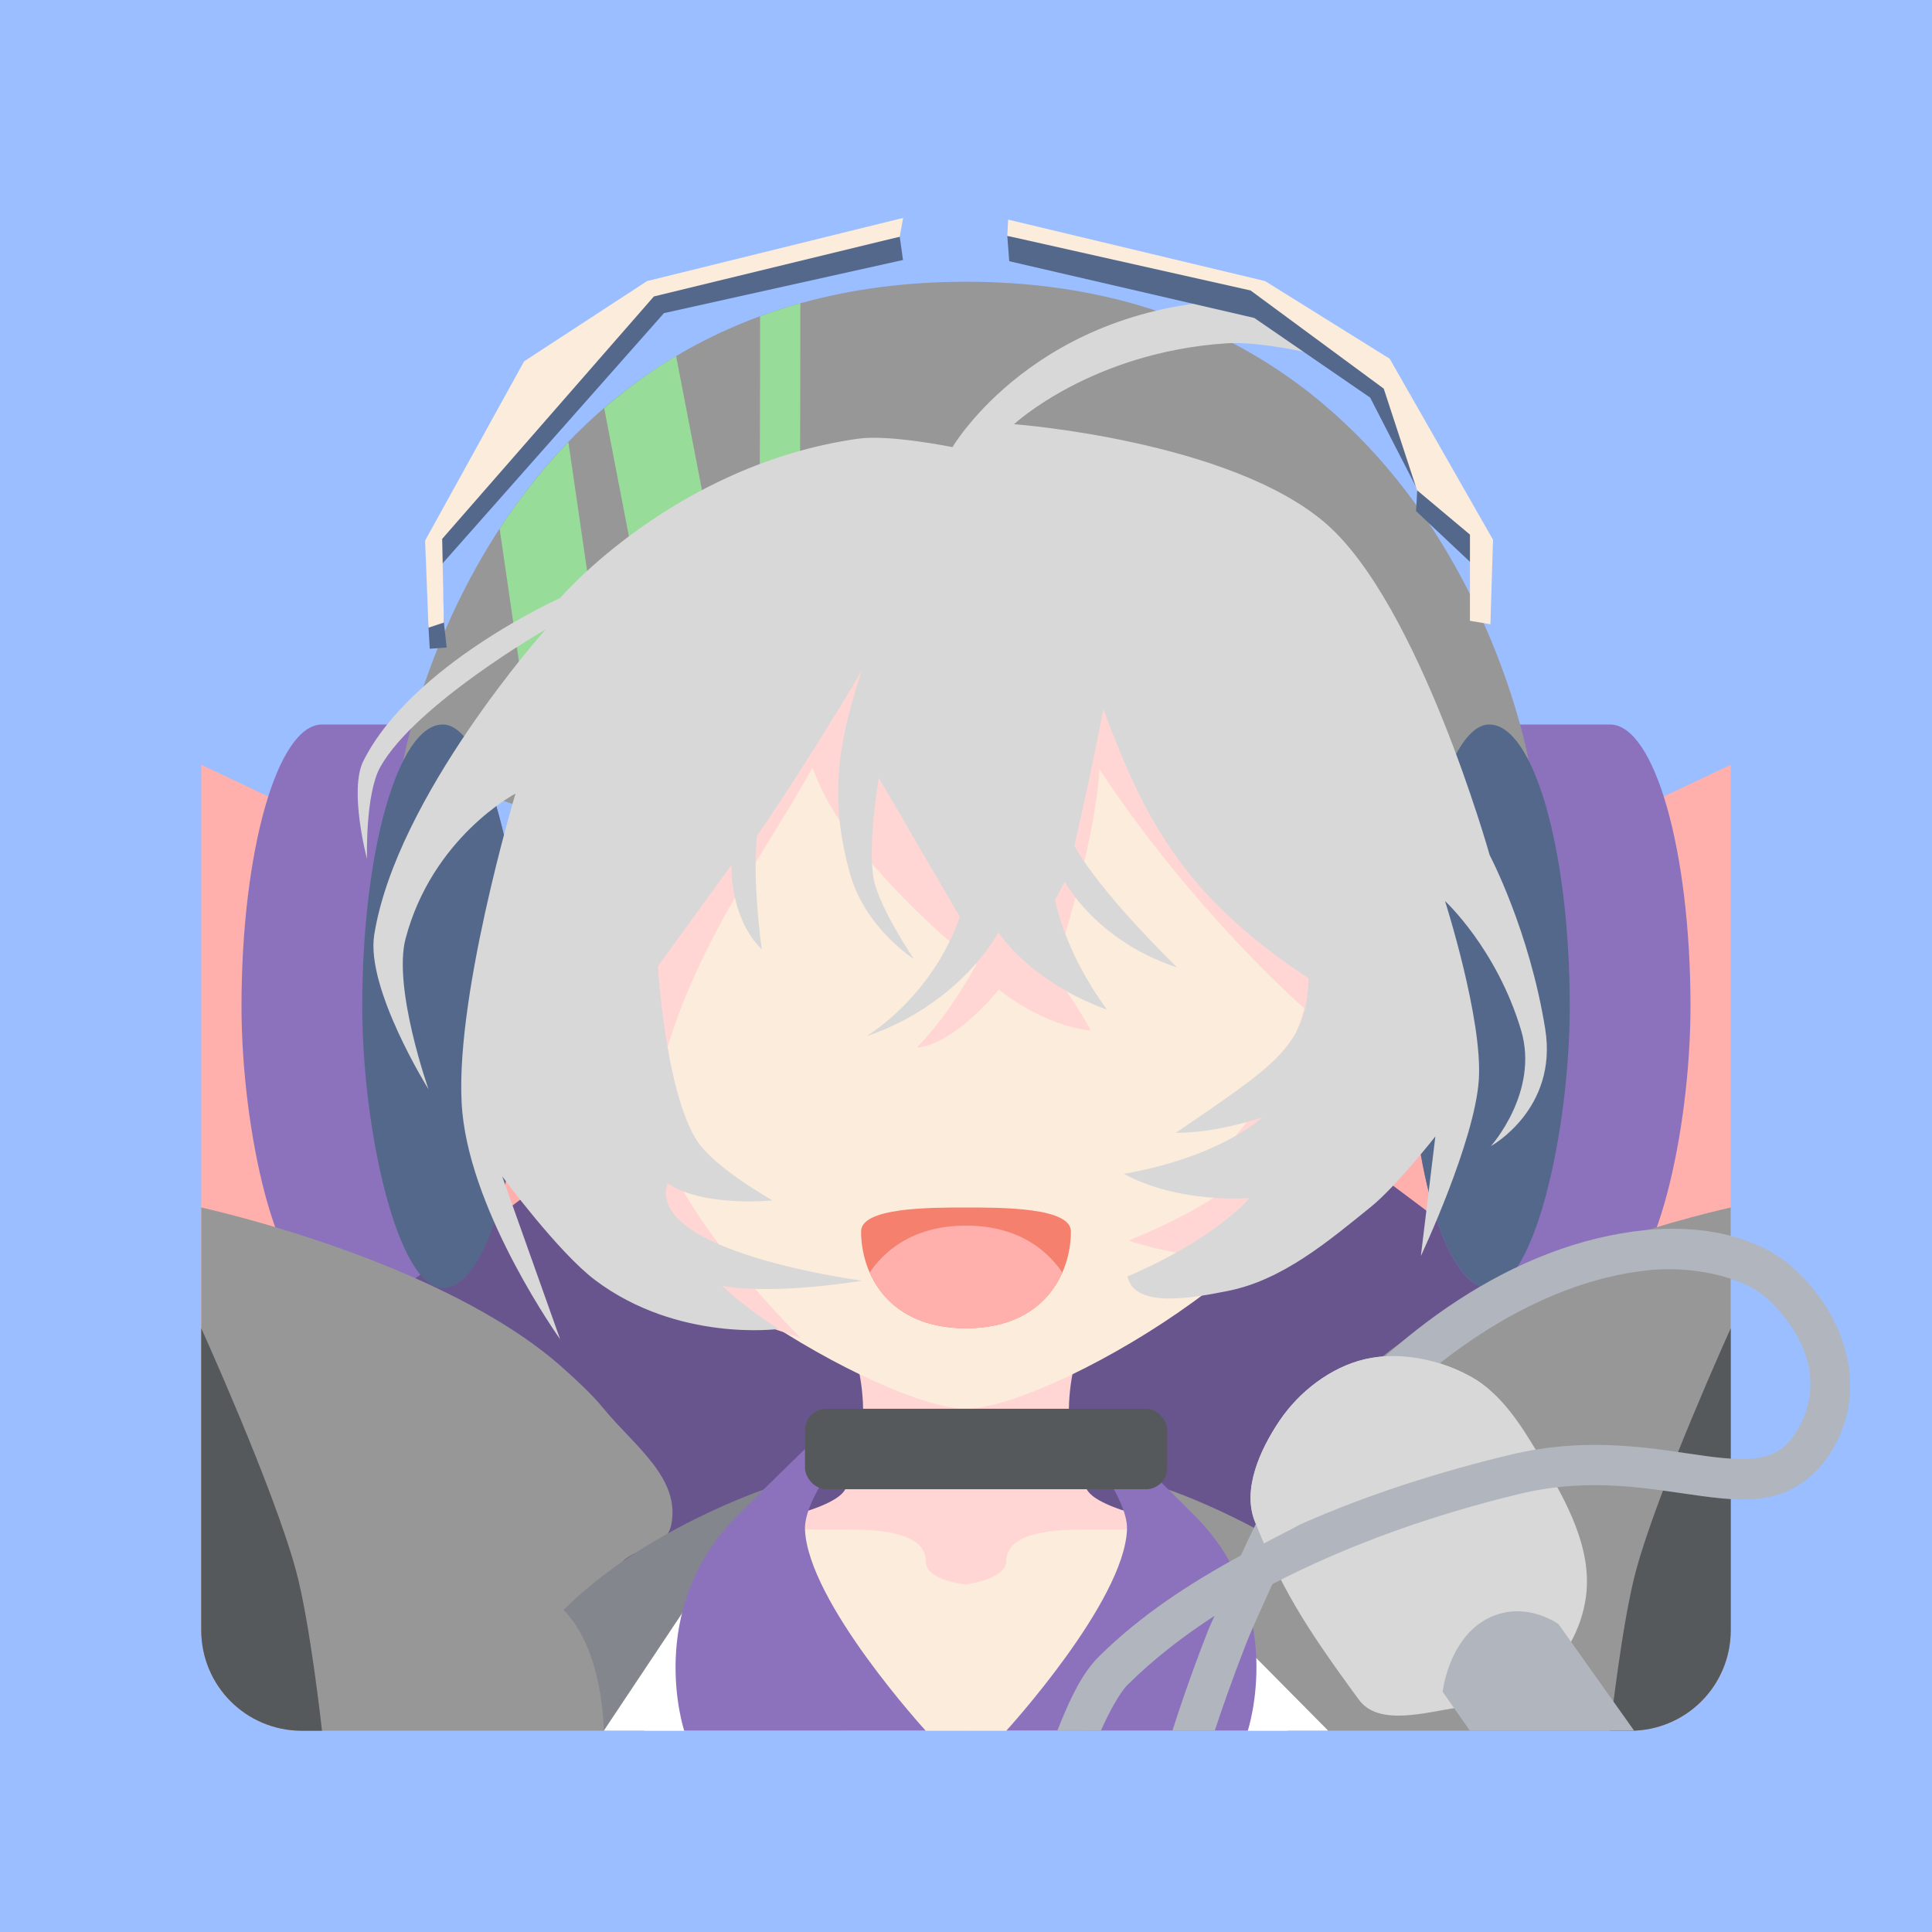 <?xml version="1.0" encoding="UTF-8" standalone="no"?>
<svg xmlns:dc="http://purl.org/dc/elements/1.1/" xmlns:cc="http://creativecommons.org/ns#"
  xmlns:rdf="http://www.w3.org/1999/02/22-rdf-syntax-ns#" xmlns:svg="http://www.w3.org/2000/svg"
  xmlns="http://www.w3.org/2000/svg" xmlns:sodipodi="http://sodipodi.sourceforge.net/DTD/sodipodi-0.dtd"
  xmlns:inkscape="http://www.inkscape.org/namespaces/inkscape" viewBox="0 0 192 192" version="1.1" id="svg16"
  sodipodi:docname="cytoid.svg" inkscape:version="0.92.4 (5da689c313, 2019-01-14)">
  <sodipodi:namedview pagecolor="#ffffff" bordercolor="#666666" borderopacity="1" objecttolerance="10"
    gridtolerance="10" guidetolerance="10" inkscape:pageopacity="0" inkscape:pageshadow="2" inkscape:window-width="1920"
    inkscape:window-height="1017" id="namedview18" showgrid="true" inkscape:zoom="2.0838216" inkscape:cx="11.836337"
    inkscape:cy="111.04277" inkscape:window-x="-8" inkscape:window-y="-8" inkscape:window-maximized="1"
    inkscape:current-layer="svg16" inkscape:snap-global="true">
    <inkscape:grid type="xygrid" id="grid827" spacingx="4" spacingy="4" />
  </sodipodi:namedview>
  <defs id="defs4">
    <style id="style2">
      .a {
        fill: none;
        stroke: #b1b5bd;
        stroke-linecap: round;
        stroke-linejoin: round;
        isolation: isolate;
        opacity: 0.63;
      }
    </style>
  </defs>
  <rect width="100%" height="100%" class="a" id="rect6" style="fill:#9abeff;stroke:none;opacity:1" />
  <path style="fill:#ffb0ac;stroke:none;stroke-width:1px;stroke-linecap:butt;stroke-linejoin:miter;stroke-opacity:1"
    d="M 20 76 L 20 162 C 20 167.54 24.46 172 30 172 L 162 172 C 167.54 172 172 167.54 172 162 L 172 76 L 96 112 L 20 76 z "
    id="path1008" />
  <rect
    style="opacity:1;vector-effect:none;fill:#8c72bd;fill-opacity:1;fill-rule:evenodd;stroke:none;stroke-width:8;stroke-linecap:round;stroke-linejoin:round;stroke-miterlimit:4;stroke-dasharray:none;stroke-opacity:1;paint-order:stroke fill markers"
    id="rect925-4" width="28" height="56" x="24" y="72" ry="28" rx="8" />
  <path
    style="fill:#8c72bd;stroke:none;stroke-width:1px;stroke-linecap:butt;stroke-linejoin:miter;stroke-opacity:1;opacity:1"
    d="M 56 116 L 40 128 L 60 172 L 84 172 L 92 140 L 80 124 L 56 116 z M 136 116 L 112 124 L 100 140 L 108 172 L 132 172 L 152 128 L 136 116 z "
    id="path841" />
  <path inkscape:connector-curvature="0"
    style="opacity:0.25;fill:#000000;stroke:none;stroke-width:1px;stroke-linecap:butt;stroke-linejoin:miter;stroke-opacity:1"
    d="m 56,116 -16,12 20,44 h 24 l 8,-32 -12,-16 z m 80,0 -24,8 -12,16 8,32 h 24 l 20,-44 z" id="path841-2" />
  <rect
    style="opacity:1;vector-effect:none;fill:#8c72bd;fill-opacity:1;fill-rule:evenodd;stroke:none;stroke-width:8;stroke-linecap:round;stroke-linejoin:round;stroke-miterlimit:4;stroke-dasharray:none;stroke-opacity:1;paint-order:stroke fill markers"
    id="rect925-4-7" width="28" height="56" x="-168" y="72" ry="28" rx="8" transform="scale(-1,1)" />
  <path style="fill:#979797;stroke:none;stroke-width:1px;stroke-linecap:butt;stroke-linejoin:miter;stroke-opacity:1"
    d="m 40,76 c 0,0 8.001,-48 56,-48 47.999,0 56,48 56,48 L 96,96 Z" id="path975" inkscape:connector-curvature="0"
    sodipodi:nodetypes="czccc" />
  <circle class="a" cx="96" cy="96" r="36.5" id="circle10" />
  <path style="fill:#ffd6d4;stroke:none;stroke-width:1px;stroke-linecap:butt;stroke-linejoin:miter;stroke-opacity:1"
    d="M 84 132 C 84 132 88 140 84 148 C 82.779 150.443 72 152 72 152 L 96 172 L 120 152 C 120 152 109.221 150.443 108 148 C 104 140 108 132 108 132 L 96 132 L 84 132 z "
    id="path833" />
  <path style="fill:#fcecdc;stroke:none;stroke-width:1px;stroke-linecap:butt;stroke-linejoin:miter;stroke-opacity:1"
    d="m 60,72 36,-16 36,16 c 0,0 0,26.667 0,40 0,12 -28,28 -36,28 -8,0 -36,-16 -36,-28 0,-13.333 0,-40 0,-40 z"
    id="path829" inkscape:connector-curvature="0" sodipodi:nodetypes="cccszsc" />
  <path style="fill:#fcecdc;stroke:none;stroke-width:1px;stroke-linecap:butt;stroke-linejoin:miter;stroke-opacity:1"
    d="m 72,152 -8,20 h 32 32 l -8,-20 h -12 c -2.981,0 -8,0.17 -8,3.152 0,1.794 -4,2.303 -4,2.303 0,0 -4,-0.339 -4,-2.303 C 92,152.17 86.981,152 84,152 Z"
    id="path831" inkscape:connector-curvature="0" sodipodi:nodetypes="cccccsscssc" />
  <path
    style="color:#000000;font-style:normal;font-variant:normal;font-weight:normal;font-stretch:normal;font-size:medium;line-height:normal;font-family:sans-serif;font-variant-ligatures:normal;font-variant-position:normal;font-variant-caps:normal;font-variant-numeric:normal;font-variant-alternates:normal;font-feature-settings:normal;text-indent:0;text-align:start;text-decoration:none;text-decoration-line:none;text-decoration-style:solid;text-decoration-color:#000000;letter-spacing:normal;word-spacing:normal;text-transform:none;writing-mode:lr-tb;direction:ltr;text-orientation:mixed;dominant-baseline:auto;baseline-shift:baseline;text-anchor:start;white-space:normal;shape-padding:0;clip-rule:nonzero;display:inline;overflow:visible;visibility:visible;opacity:1;isolation:auto;mix-blend-mode:normal;color-interpolation:sRGB;color-interpolation-filters:linearRGB;solid-color:#000000;solid-opacity:1;vector-effect:none;fill:#98dc9a;fill-opacity:1;fill-rule:nonzero;stroke:none;stroke-width:8;stroke-linecap:round;stroke-linejoin:round;stroke-miterlimit:4;stroke-dasharray:none;stroke-dashoffset:0;stroke-opacity:1;color-rendering:auto;image-rendering:auto;shape-rendering:auto;text-rendering:auto;enable-background:accumulate"
    d="M 67.191 35.389 C 64.567 36.947 62.202 38.698 60.043 40.561 L 63.939 60.758 A 4 4 0 1 0 71.793 59.242 L 67.191 35.389 z M 56.484 43.93 C 53.819 46.699 51.558 49.624 49.654 52.545 L 52.031 68.889 A 4 4 0 1 0 59.947 67.738 L 56.484 43.93 z "
    id="path977" />
  <rect
    style="opacity:1;vector-effect:none;fill:#54688c;fill-opacity:1;fill-rule:evenodd;stroke:none;stroke-width:8;stroke-linecap:round;stroke-linejoin:round;stroke-miterlimit:4;stroke-dasharray:none;stroke-opacity:1;paint-order:stroke fill markers"
    id="rect925" width="16" height="56" x="36" y="72" ry="28" rx="8" />
  <path style="fill:#979797;stroke:none;stroke-width:1px;stroke-linecap:butt;stroke-linejoin:miter;stroke-opacity:1"
    d="M 20 120 L 20 162 C 20 167.54 24.46 172 30 172 L 64 172 C 64 172 59.037 160.91 61.305 156 C 62.395 153.64 66.107 154.176 66.68 151.641 C 67.739 146.951 63.048 143.718 60 140 C 58.805 138.542 57.402 137.261 56 136 C 44 125.206 20 120 20 120 z "
    id="path843" />
  <rect
    style="opacity:1;vector-effect:none;fill:#54688c;fill-opacity:1;fill-rule:evenodd;stroke:none;stroke-width:8;stroke-linecap:round;stroke-linejoin:round;stroke-miterlimit:4;stroke-dasharray:none;stroke-opacity:1;paint-order:stroke fill markers"
    id="rect925-6" width="16" height="56" x="-156" y="72" ry="28" rx="8" transform="scale(-1,1)" />
  <path style="fill:#979797;stroke:none;stroke-width:1px;stroke-linecap:butt;stroke-linejoin:miter;stroke-opacity:1"
    d="M 172 120 C 172 120 148 125.206 136 136 C 134.598 137.261 133.195 138.542 132 140 C 128.952 143.718 124.261 146.951 125.32 151.641 C 125.893 154.176 129.605 153.64 130.695 156 C 132.963 160.91 128 172 128 172 L 162 172 C 167.54 172 172 167.54 172 162 L 172 120 z "
    id="path843-2" />
  <path style="fill:#83868c;stroke:none;stroke-width:1px;stroke-linecap:butt;stroke-linejoin:miter;stroke-opacity:1"
    d="m 76,148 c 0,0 -12,4 -20,12 4,4 4,12 4,12 0,0 8,-4 12,-12 4,-8 4,-12 4,-12 z" id="path881"
    inkscape:connector-curvature="0" sodipodi:nodetypes="cccsc" />
  <path style="fill:#979797;stroke:none;stroke-width:1px;stroke-linecap:butt;stroke-linejoin:miter;stroke-opacity:1"
    d="m 116,148 c 0,0 12,4 20,12 -4,4 -4,12 -4,12 0,0 -8,-4 -12,-12 -4,-8 -4,-12 -4,-12 z" id="path881-7"
    inkscape:connector-curvature="0" sodipodi:nodetypes="cccsc" />
  <path style="fill:#ffffff;stroke:none;stroke-width:1px;stroke-linecap:butt;stroke-linejoin:miter;stroke-opacity:1"
    d="m 60,172 8,-12 24,12 h 8 L 120.693,160.582 132,172 Z" id="path1112" inkscape:connector-curvature="0" />
  <path style="fill:#8c72bd;stroke:none;stroke-width:1px;stroke-linecap:butt;stroke-linejoin:miter;stroke-opacity:1"
    d="m 80,144 c 0,0 -4.556,4.427 -6.789,6.686 C 64,159.999 68,172 68,172 h 56 c 0,0 4,-12.001 -5.211,-21.314 C 116.556,148.427 112,144 112,144 h -4 c 0,0 4.114,5.021 4,8 -0.276,7.197 -12,20 -12,20 h -8 c 0,0 -11.724,-12.803 -12,-20 -0.114,-2.979 4,-8 4,-8 z"
    id="path837" inkscape:connector-curvature="0" sodipodi:nodetypes="csccscccccscc" />
  <rect
    style="opacity:1;vector-effect:none;fill:#56595b;fill-opacity:1;fill-rule:evenodd;stroke:none;stroke-width:8;stroke-linecap:round;stroke-linejoin:round;stroke-miterlimit:4;stroke-dasharray:none;stroke-opacity:1;paint-order:stroke fill markers"
    id="rect835" width="36" height="8" x="80" y="140" ry="2.121" />
  <path style="fill:#56595b;stroke:none;stroke-width:1px;stroke-linecap:butt;stroke-linejoin:miter;stroke-opacity:1"
    d="M 20 132 L 20 162 C 20 167.54 24.46 172 30 172 L 32 172 C 32 172 30.82 161.212 29.393 156 C 27.124 147.714 20 132 20 132 z "
    id="path845" />
  <path style="fill:#56595b;stroke:none;stroke-width:1px;stroke-linecap:butt;stroke-linejoin:miter;stroke-opacity:1"
    d="M 172 132 C 172 132 164.876 147.714 162.607 156 C 161.18 161.212 160 172 160 172 L 162 172 C 167.54 172 172 167.54 172 162 L 172 132 z "
    id="path845-3" />
  <path style="fill:#ffd6d4;stroke:none;stroke-width:1px;stroke-linecap:butt;stroke-linejoin:miter;stroke-opacity:1"
    d="m 70.411,128.036 5.09,3.563 4.072,1.357 c 0,0 -16.437,-16.062 -14.422,-24.602 3.221,-13.646 9.917,-21.976 15.609,-32.067 3.15,9.325 16.288,19.512 16.288,19.512 0,0 -2.573,4.883 -5.938,8.314 3.875,-0.358 8.144,-5.769 8.144,-5.769 0,0 4.276,3.558 9.162,4.072 -1.396,-2.589 -3.733,-5.769 -3.733,-5.769 0,0 4.16,-12.593 4.581,-20.19 9.444,14.29 20.36,23.753 20.36,23.753 0,0 -2.647,10.143 -11.198,16.967 2.945,1 5.26,-0.509 5.26,-0.509 0,0 -2.854,3.108 -11.537,6.617 6.2,2.067 12.386,1.866 12.386,1.866 L 142.01,97.835 120.802,55.758 67.018,58.303 53.784,102.925 Z"
    id="path1018" inkscape:connector-curvature="0" sodipodi:nodetypes="cccsccccccccccccccccc" />
  <path
    style="color:#000000;font-style:normal;font-variant:normal;font-weight:normal;font-stretch:normal;font-size:medium;line-height:normal;font-family:sans-serif;font-variant-ligatures:normal;font-variant-position:normal;font-variant-caps:normal;font-variant-numeric:normal;font-variant-alternates:normal;font-feature-settings:normal;text-indent:0;text-align:start;text-decoration:none;text-decoration-line:none;text-decoration-style:solid;text-decoration-color:#000000;letter-spacing:normal;word-spacing:normal;text-transform:none;writing-mode:lr-tb;direction:ltr;text-orientation:mixed;dominant-baseline:auto;baseline-shift:baseline;text-anchor:start;white-space:normal;shape-padding:0;clip-rule:nonzero;display:inline;overflow:visible;visibility:visible;opacity:1;isolation:auto;mix-blend-mode:normal;color-interpolation:sRGB;color-interpolation-filters:linearRGB;solid-color:#000000;solid-opacity:1;vector-effect:none;fill:#98dc9a;fill-opacity:1;fill-rule:nonzero;stroke:none;stroke-width:4;stroke-linecap:round;stroke-linejoin:round;stroke-miterlimit:4;stroke-dasharray:none;stroke-dashoffset:0;stroke-opacity:1;color-rendering:auto;image-rendering:auto;shape-rendering:auto;text-rendering:auto;enable-background:accumulate"
    d="M 79.537 30.143 C 78.156 30.527 76.825 30.96 75.535 31.434 C 75.535 32.804 75.534 37.736 75.516 43.961 C 75.505 47.479 75.489 50.977 75.465 53.545 C 75.453 54.829 75.44 55.883 75.424 56.578 C 75.417 56.861 75.41 57.035 75.404 57.178 A 2 2 0 0 0 75.404 57.18 A 2 2 0 0 0 75.428 58.109 C 75.441 58.162 75.458 58.227 75.496 58.33 C 75.534 58.433 75.761 58.821 75.762 58.822 C 75.762 58.823 77.341 59.637 77.342 59.637 C 77.342 59.637 78.974 58.837 78.975 58.836 C 78.975 58.835 79.213 58.433 79.252 58.328 C 79.291 58.223 79.309 58.157 79.322 58.104 C 79.349 57.997 79.354 57.942 79.361 57.895 C 79.389 57.706 79.389 57.642 79.395 57.533 C 79.406 57.315 79.415 57.037 79.424 56.67 C 79.44 55.937 79.453 54.875 79.465 53.582 C 79.489 50.997 79.505 47.495 79.516 43.973 C 79.536 37.098 79.537 30.476 79.537 30.143 z "
    id="path979" />
  <path style="fill:#d8d8d8;stroke:none;stroke-width:1px;stroke-linecap:butt;stroke-linejoin:miter;stroke-opacity:1"
    d="m 66.339,117.602 c -2.215,6.86 19.342,9.671 19.342,9.671 0,0 -8.736,1.469 -13.913,0.509 2.488,2.349 5.607,4.288 5.607,4.288 0,0 -9.987,1.35 -18.23,-4.854 -3.688,-2.776 -9.238,-10.318 -9.238,-10.318 l 5.759,16.196 c 0,0 -8.731,-12.222 -9.718,-22.555 -1.018,-10.655 5.279,-31.673 5.279,-31.673 0,0 -8.246,4.318 -10.917,14.397 -1.296,4.887 2.279,14.996 2.279,14.996 0,0 -6.252,-9.998 -5.399,-15.356 2.192,-13.764 17.036,-30.353 17.036,-30.353 0,0 -12.955,7.457 -16.436,13.677 -1.5,2.68 -1.32,9.118 -1.32,9.118 0,0 -1.815,-6.821 -0.36,-9.718 4.817,-9.591 19.555,-16.196 19.555,-16.196 0,0 11.362,-13.265 29.633,-15.836 3.101,-0.436 9.358,0.84 9.358,0.84 0,0 8.356,-14.271 29.033,-14.637 4.812,-0.085 12.717,6.838 12.717,6.838 0,0 -9.616,-2.844 -14.517,-2.519 -13.435,0.891 -21.115,8.038 -21.115,8.038 0,0 21.383,1.596 30.953,9.838 9.297,8.006 16.316,32.992 16.316,32.992 0,0 3.948,7.467 5.519,17.276 1.279,7.987 -5.399,11.637 -5.399,11.637 0,0 4.83,-5.381 2.999,-11.517 -2.418,-8.106 -7.558,-12.837 -7.558,-12.837 0,0 3.752,11.745 3.359,17.756 -0.401,6.133 -5.759,17.516 -5.759,17.516 l 1.44,-11.877 c 0,0 -3.917,4.98 -6.359,6.958 -4.289,3.476 -8.859,7.333 -14.277,8.398 -3.291,0.647 -9.245,1.837 -9.958,-1.44 8.937,-3.854 12.117,-7.798 12.117,-7.798 0,0 -6.9,0.615 -12.477,-2.399 9.707,-1.705 13.797,-5.639 13.797,-5.639 0,0 -4.425,1.58 -8.638,1.56 9.965,-6.818 12.999,-8.61 13.197,-15.356 C 117.781,89.133 113.757,81.567 109.654,70.468 c -1.508,7.731 -2.879,13.557 -2.879,13.557 0,0 1.691,3.696 10.198,12.117 -8.057,-2.648 -11.157,-8.518 -11.157,-8.518 l -0.96,1.8 c 0,0 0.807,4.974 5.159,10.917 -7.705,-2.804 -10.797,-7.678 -10.797,-7.678 0,0 -3.618,7.032 -13.077,10.318 7.239,-4.854 9.238,-11.877 9.238,-11.877 L 87.34,77.307 c 0,0 -1.194,6.87 -0.48,10.198 0.612,2.85 3.959,7.798 3.959,7.798 0,0 -4.862,-3.084 -6.359,-8.518 C 82.674,80.296 82.826,74.938 85.66,66.629 79.724,76.631 75.222,83.066 75.222,83.066 c 0,0 -0.506,3.718 0.48,11.277 -3.277,-3.27 -2.999,-8.398 -2.999,-8.398 l -7.318,10.078 c 0,0 0.709,12.276 3.839,17.276 1.707,2.726 7.558,5.999 7.558,5.999 0,0 -6.84,0.707 -10.443,-1.696 z"
    id="path900" inkscape:connector-curvature="0"
    sodipodi:nodetypes="ccccsccscscscscscscscscscscscsccssccccccccccccccccscscccccscc" />
  <path
    style="fill:#f4806d;stroke:none;stroke-width:1.142px;stroke-linecap:butt;stroke-linejoin:miter;stroke-opacity:1"
    d="M 85.574,122.38 C 85.574,120 92.374,120 96,120 c 3.626,0 10.426,0 10.426,2.38 0,4.17 -2.646,9.62 -10.426,9.62 -7.781,0 -10.426,-5.449 -10.426,-9.62 z"
    id="path902" inkscape:connector-curvature="0" sodipodi:nodetypes="ssszs" />
  <path
    style="fill:#ffb0ac;stroke:none;stroke-width:1.142px;stroke-linecap:butt;stroke-linejoin:miter;stroke-opacity:1"
    d="m 96,121.799 c -5.564,0 -8.34,2.831 -9.574,4.666 C 87.732,129.427 90.654,132 96,132 c 5.346,0 8.268,-2.573 9.574,-5.535 -1.234,-1.835 -4.009,-4.666 -9.574,-4.666 z"
    id="path904" inkscape:connector-curvature="0" />
  <path style="fill:#54688c;stroke:none;stroke-width:1px;stroke-linecap:butt;stroke-linejoin:miter;stroke-opacity:1"
    d="m 89.414,23.522 0.325,2.317 -23.754,5.279 -22.075,24.954 0.203,5.794 0.276,2.484 -1.68,0.12 -0.124,-2.095 1.084,-10.502 20.635,-23.035 z"
    id="path1014" inkscape:connector-curvature="0" />
  <path style="fill:#fcecdc;stroke:none;stroke-width:1px;stroke-linecap:butt;stroke-linejoin:miter;stroke-opacity:1"
    d="M 42.586,62.375 42.247,53.722 52.087,35.907 64.303,27.933 89.753,21.655 89.414,23.522 64.982,29.46 43.943,53.553 44.113,61.866 Z"
    id="path1010" inkscape:connector-curvature="0" />
  <path style="fill:#54688c;stroke:none;stroke-width:1px;stroke-linecap:butt;stroke-linejoin:miter;stroke-opacity:1"
    d="m 100.103,23.437 0.194,2.522 24.354,5.639 11.517,7.918 4.679,9.118 -0.12,2.159 6.119,5.759 0.24,-4.079 -9.838,-16.316 -12.717,-8.038 z"
    id="path1016" inkscape:connector-curvature="0" />
  <path style="fill:#fcecdc;stroke:none;stroke-width:1px;stroke-linecap:butt;stroke-linejoin:miter;stroke-opacity:1"
    d="m 100.188,21.825 -0.085,1.612 24.177,5.429 13.234,9.756 3.308,10.095 5.26,4.411 v 8.568 l 2.036,0.339 0.255,-8.398 -10.265,-17.985 -12.386,-7.72 z"
    id="path1012" inkscape:connector-curvature="0" />
  <path style="fill:#d8d8d8;stroke:none;stroke-width:1px;stroke-linecap:butt;stroke-linejoin:miter;stroke-opacity:1"
    d="m 144.895,169.689 c -3.253,0.491 -7.891,1.887 -9.841,-0.763 -5.544,-7.537 -7.758,-11.212 -10.35,-17.73 -1.27,-3.193 0.537,-7.163 2.46,-10.01 1.95,-2.888 5.09,-5.318 8.483,-6.108 3.491,-0.813 7.479,0.027 10.604,1.781 2.937,1.649 4.902,4.737 6.617,7.635 2.365,3.996 4.986,8.423 4.835,13.064 -0.101,3.125 -1.561,6.404 -3.817,8.568 -2.327,2.232 -5.804,3.081 -8.992,3.563 z"
    id="path1025" inkscape:connector-curvature="0" sodipodi:nodetypes="ssssssssss" />
  <path style="fill:#b1b5bd;stroke:none;stroke-width:1px;stroke-linecap:butt;stroke-linejoin:miter;stroke-opacity:1"
    d="M 151.016 160.129 C 149.999 160.092 148.857 160.286 147.686 160.928 C 143.938 162.982 143.367 168.125 143.367 168.125 L 146.078 172 L 162 172 C 162.131 172 162.259 171.985 162.389 171.98 L 154.883 161.406 C 154.883 161.406 153.253 160.21 151.016 160.129 z "
    id="path1023" />
  <path
    style="color:#000000;font-style:normal;font-variant:normal;font-weight:normal;font-stretch:normal;font-size:medium;line-height:normal;font-family:sans-serif;font-variant-ligatures:normal;font-variant-position:normal;font-variant-caps:normal;font-variant-numeric:normal;font-variant-alternates:normal;font-feature-settings:normal;text-indent:0;text-align:start;text-decoration:none;text-decoration-line:none;text-decoration-style:solid;text-decoration-color:#000000;letter-spacing:normal;word-spacing:normal;text-transform:none;writing-mode:lr-tb;direction:ltr;text-orientation:mixed;dominant-baseline:auto;baseline-shift:baseline;text-anchor:start;white-space:normal;shape-padding:0;clip-rule:nonzero;display:inline;overflow:visible;visibility:visible;opacity:1;isolation:auto;mix-blend-mode:normal;color-interpolation:sRGB;color-interpolation-filters:linearRGB;solid-color:#000000;solid-opacity:1;vector-effect:none;fill:#b1b5bd;fill-opacity:1;fill-rule:nonzero;stroke:none;stroke-width:4;stroke-linecap:round;stroke-linejoin:round;stroke-miterlimit:4;stroke-dasharray:none;stroke-dashoffset:0;stroke-opacity:1;color-rendering:auto;image-rendering:auto;shape-rendering:auto;text-rendering:auto;enable-background:accumulate"
    d="M 165.434 122.121 C 164.802 122.14 164.183 122.179 163.584 122.238 C 150.305 123.545 138.316 132.627 130.162 142.646 C 127.578 145.821 125.35 150.142 123.316 154.578 C 118.212 157.361 113.342 160.529 109.215 164.621 C 107.548 166.274 106.461 168.662 105.58 170.744 C 105.393 171.186 105.228 171.6 105.072 172 L 109.402 172 C 110.201 170.176 111.313 168.173 112.031 167.461 C 114.638 164.877 117.565 162.612 120.693 160.582 C 120.504 161.054 120.245 161.557 120.064 162.02 C 118.246 166.677 117.157 169.982 116.514 172 L 120.717 172 C 121.435 169.837 122.454 166.898 123.791 163.475 C 124.555 161.517 125.537 159.466 126.453 157.424 C 134.124 153.431 142.561 150.506 150.965 148.473 C 158.162 146.732 163.992 147.991 169.092 148.674 C 171.642 149.015 174.041 149.246 176.379 148.623 C 178.716 148 180.834 146.37 182.303 143.717 C 185.697 137.586 183.218 130.642 178.365 126.143 C 175.408 123.401 171.268 122.31 167.361 122.135 C 166.71 122.106 166.065 122.103 165.434 122.121 z M 165.514 126.133 C 166.04 126.125 166.579 126.138 167.121 126.172 C 170.372 126.374 173.762 127.329 175.646 129.076 C 179.553 132.698 181.196 137.46 178.805 141.779 C 177.732 143.717 176.733 144.389 175.35 144.758 C 173.966 145.126 172.039 145.034 169.623 144.711 C 164.791 144.064 158.135 142.623 150.023 144.586 C 143.096 146.262 136.013 148.483 129.291 151.461 C 130.591 149.053 131.928 146.816 133.266 145.172 C 140.944 135.737 152.293 127.369 163.977 126.219 C 164.473 126.17 164.987 126.141 165.514 126.133 z "
    id="path1027" />
  <path style="fill:#d8d8d8;stroke:none;stroke-width:1px;stroke-linecap:butt;stroke-linejoin:miter;stroke-opacity:1"
    d="M 138.338 134.766 C 137.424 134.774 136.521 134.873 135.648 135.076 C 132.255 135.866 129.114 138.298 127.164 141.186 C 125.241 144.033 123.436 148.002 124.705 151.195 C 125.01 151.962 125.309 152.684 125.609 153.383 L 129.291 151.461 L 139.295 144 L 148.033 138.135 C 147.478 137.656 146.892 137.219 146.252 136.859 C 143.908 135.543 141.079 134.741 138.338 134.766 z "
    id="path1037" />
</svg>
